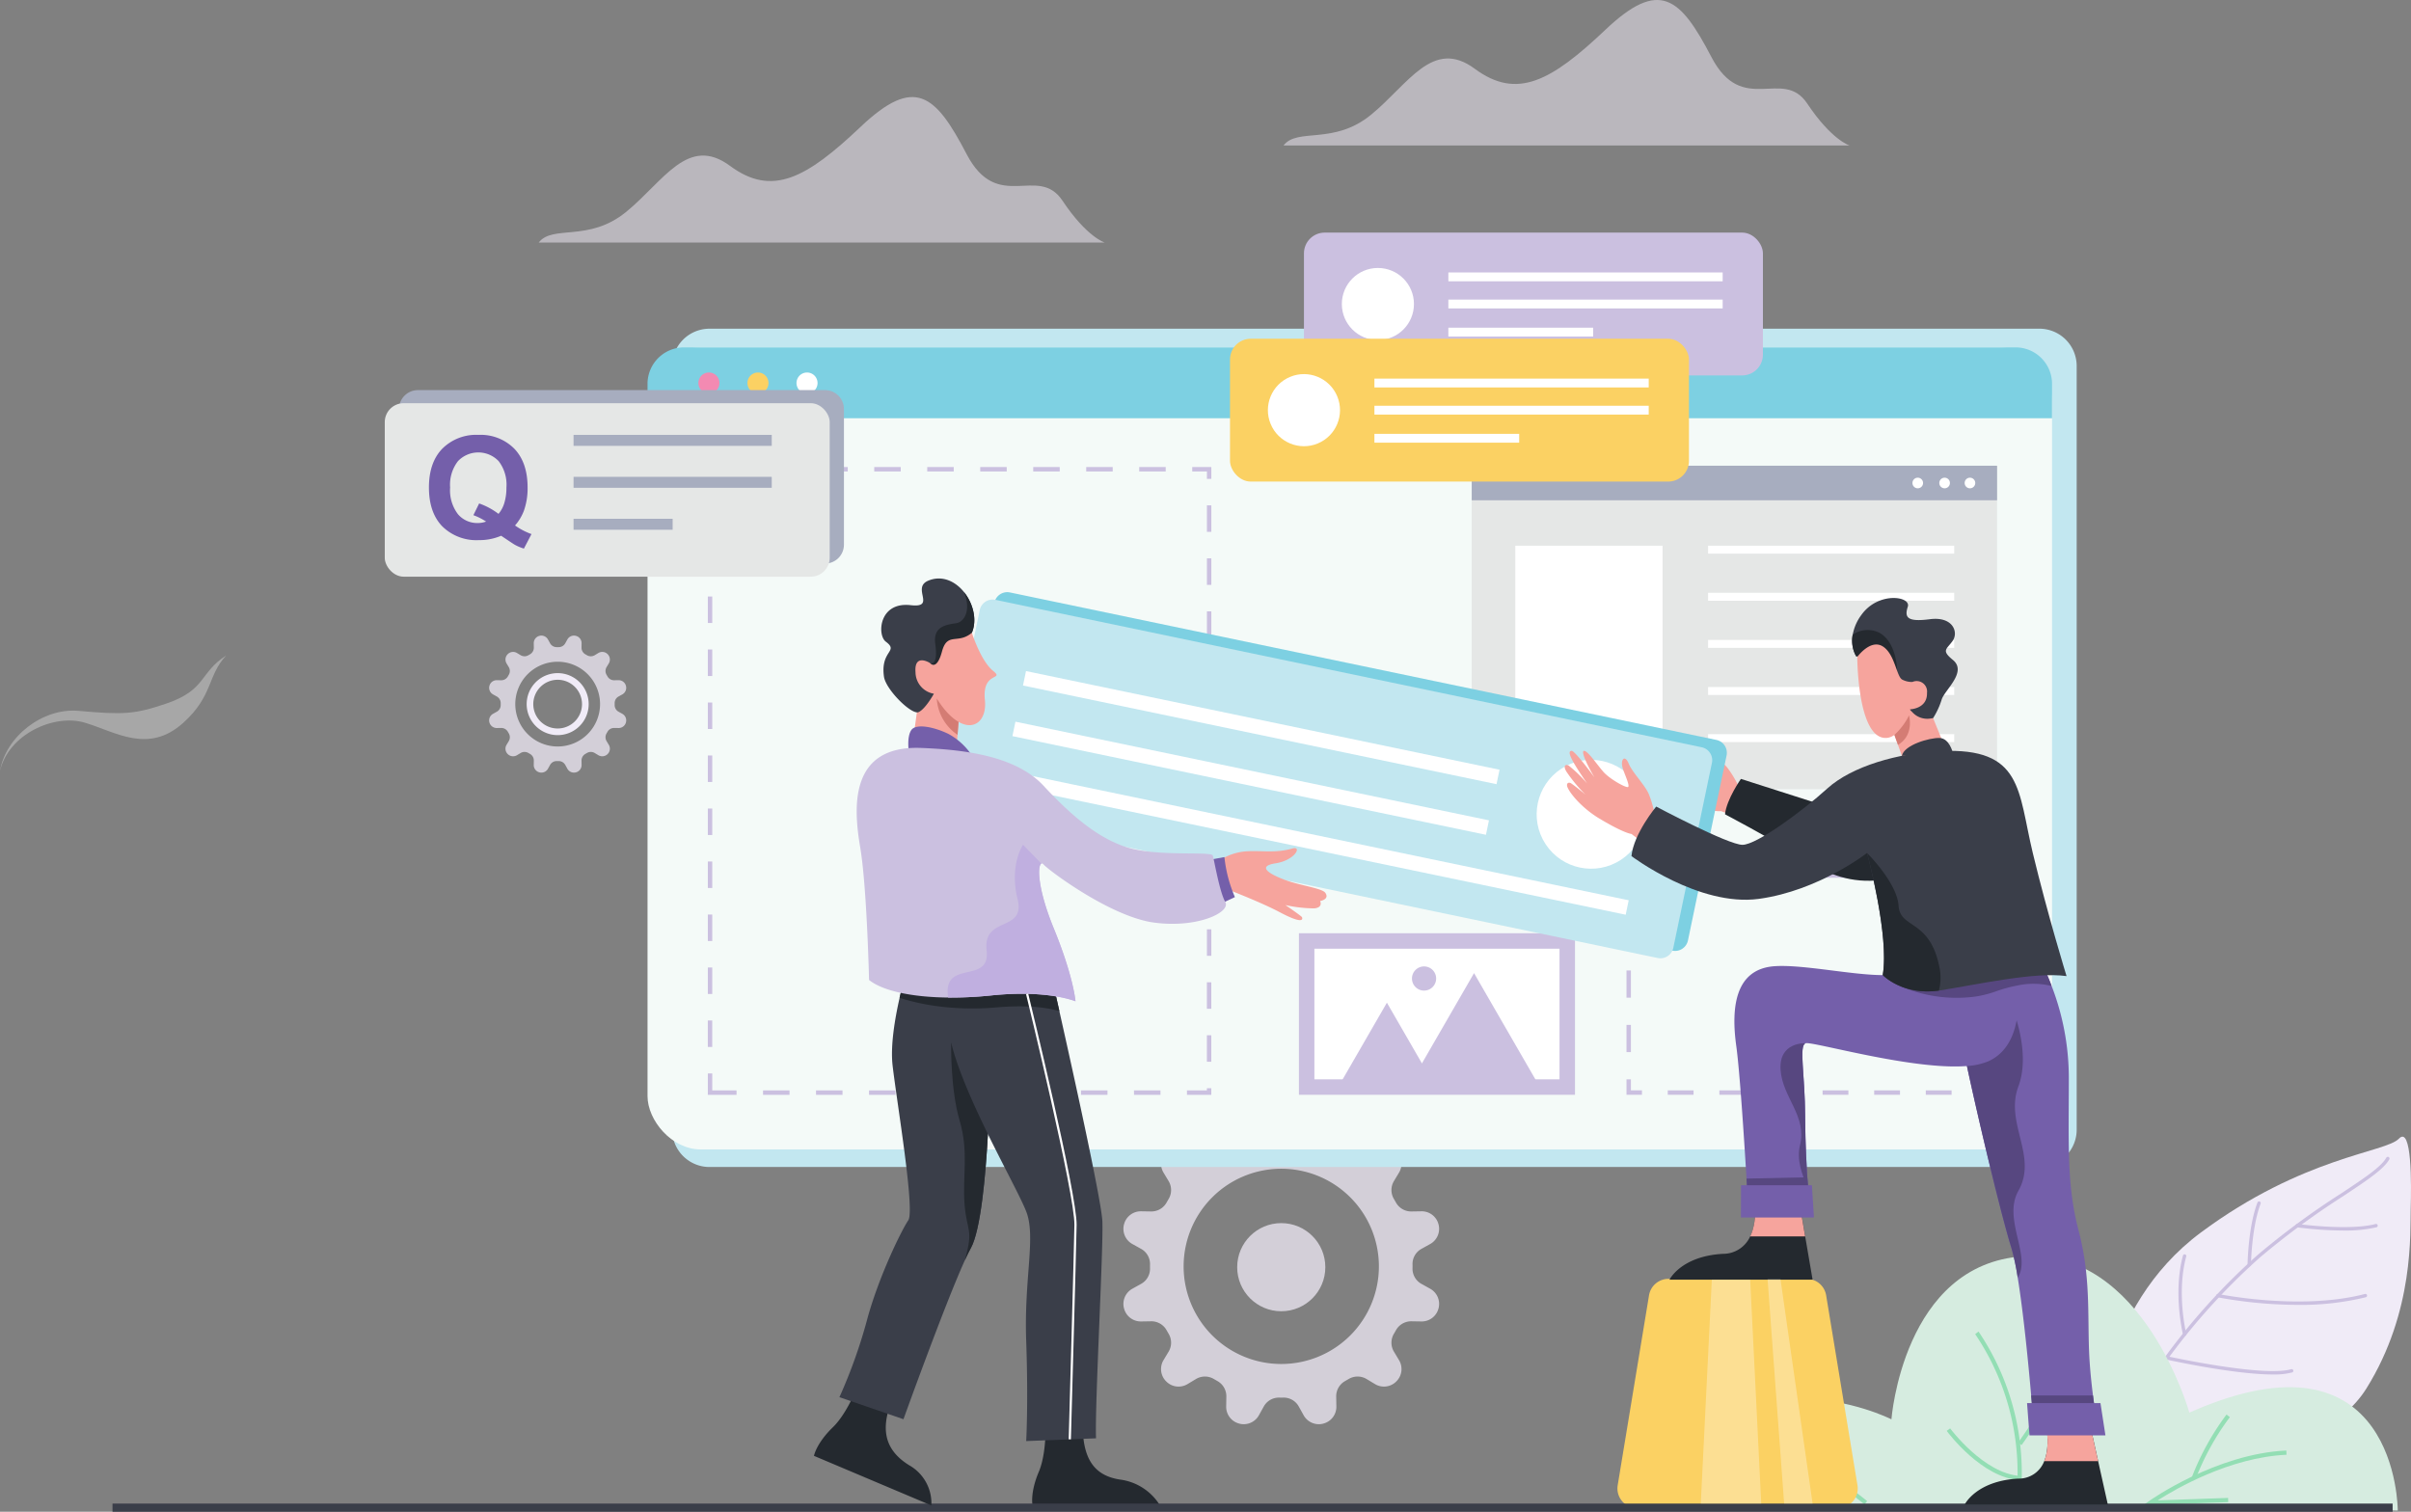 <svg xmlns="http://www.w3.org/2000/svg" width="484.892" height="304.077" viewBox="0 0 484.892 304.077">
  <rect x="0" y="0" width="484.892" height="304.077" fill="#808080" stroke="none"/>
  <g id="Group_936" data-name="Group 936" transform="translate(-2464.52 -803.142)">
    <g id="Group_148" data-name="Group 148" transform="translate(2464.52 803.142)">
      <g id="Group_113" data-name="Group 113" transform="translate(225.938 222.974)" opacity="0.74">
        <path id="Path_674" data-name="Path 674" d="M2797.77,1168.973c.007.016.01.036.017.053a3.483,3.483,0,0,0,3.42,2.579l2.026-.033a3.5,3.5,0,0,1,3.113,1.817c.127.223.255.445.383.664a3.508,3.508,0,0,1,.023,3.613l-1.037,1.725a3.486,3.486,0,0,0,.524,4.255l.043.043a3.484,3.484,0,0,0,4.254.523l1.725-1.037a3.51,3.51,0,0,1,3.613.023c.219.127.442.255.664.383a3.5,3.5,0,0,1,1.816,3.112l-.033,2.026a3.483,3.483,0,0,0,2.579,3.419c.017.007.036.01.053.016a3.489,3.489,0,0,0,3.947-1.676l.982-1.767a3.473,3.473,0,0,1,3.086-1.79c.144,0,.287.006.432.006s.288,0,.432-.006a3.475,3.475,0,0,1,3.087,1.79l.981,1.767a3.489,3.489,0,0,0,3.947,1.676c.017-.006.037-.01.053-.016a3.483,3.483,0,0,0,2.579-3.419l-.033-2.026a3.505,3.505,0,0,1,1.817-3.112c.222-.127.445-.255.664-.383a3.51,3.51,0,0,1,3.613-.023l1.725,1.037a3.484,3.484,0,0,0,4.254-.523l.042-.043a3.484,3.484,0,0,0,.524-4.255l-1.037-1.725a3.509,3.509,0,0,1,.023-3.613c.128-.219.255-.442.383-.664a3.5,3.5,0,0,1,3.113-1.817l2.025.033a3.484,3.484,0,0,0,3.42-2.579c.006-.017.01-.036.016-.053a3.49,3.49,0,0,0-1.676-3.947l-1.767-.982a3.473,3.473,0,0,1-1.79-3.086c0-.144.007-.288.007-.432s0-.288-.007-.432a3.474,3.474,0,0,1,1.79-3.086l1.767-.982a3.489,3.489,0,0,0,1.676-3.947c-.007-.016-.01-.036-.016-.052a3.484,3.484,0,0,0-3.42-2.579l-2.025.033a3.5,3.5,0,0,1-3.113-1.816c-.127-.222-.255-.445-.383-.665a3.509,3.509,0,0,1-.023-3.613l1.037-1.725a3.484,3.484,0,0,0-.524-4.254l-.042-.042a3.484,3.484,0,0,0-4.254-.524l-1.725,1.037a3.508,3.508,0,0,1-3.613-.023c-.219-.127-.442-.255-.664-.383a3.5,3.5,0,0,1-1.817-3.112l.033-2.026a3.483,3.483,0,0,0-2.579-3.419c-.016-.007-.036-.01-.053-.016a3.49,3.49,0,0,0-3.947,1.676l-.981,1.767a3.474,3.474,0,0,1-3.087,1.79c-.144,0-.288-.006-.432-.006s-.288,0-.432.006a3.471,3.471,0,0,1-3.086-1.79l-.982-1.767a3.49,3.49,0,0,0-3.947-1.676c-.016.007-.036.01-.053.016a3.483,3.483,0,0,0-2.579,3.419l.033,2.026a3.5,3.5,0,0,1-1.816,3.112c-.223.128-.445.255-.664.383a3.508,3.508,0,0,1-3.613.023l-1.725-1.037a3.483,3.483,0,0,0-4.254.524l-.043.042a3.486,3.486,0,0,0-.524,4.254l1.037,1.725a3.508,3.508,0,0,1-.023,3.613c-.128.22-.255.442-.383.665a3.5,3.5,0,0,1-3.113,1.816l-2.026-.033a3.484,3.484,0,0,0-3.42,2.579c-.006.016-.01.036-.017.052a3.49,3.49,0,0,0,1.676,3.947l1.767.982a3.474,3.474,0,0,1,1.791,3.086c0,.144-.007.288-.007.432s0,.288.007.432a3.473,3.473,0,0,1-1.791,3.086l-1.767.982A3.49,3.49,0,0,0,2797.77,1168.973Zm11.991-8.447a19.636,19.636,0,1,1,19.637,19.636A19.635,19.635,0,0,1,2809.761,1160.526Z" transform="translate(-2797.653 -1128.782)" fill="#f0ebf7"/>
        <circle id="Ellipse_18" data-name="Ellipse 18" cx="8.863" cy="8.863" r="8.863" transform="translate(22.881 23.044)" fill="#f0ebf7"/>
      </g>
      <g id="Group_117" data-name="Group 117" transform="translate(329.524 228.628)">
        <g id="Group_114" data-name="Group 114" transform="translate(92.284)">
          <path id="Path_675" data-name="Path 675" d="M3083.71,1197.378s.278-25.79,20.816-41.055,37.192-16.1,39.828-18.873,2.518,9.291,2.379,14.01.79,20.668-8.9,36.217-40.522,16.383-40.522,16.383Z" transform="translate(-3083.71 -1137.04)" fill="#f0ebf7"/>
          <path id="Path_676" data-name="Path 676" d="M3101.149,1186.347a.341.341,0,0,1-.284-.529,130.935,130.935,0,0,1,20.542-23.176,156.829,156.829,0,0,1,16.711-12.3c4.681-3.1,8.063-5.346,9.1-7.2a.341.341,0,0,1,.6.332c-1.114,2-4.554,4.276-9.316,7.431a156.27,156.27,0,0,0-16.64,12.25,130.23,130.23,0,0,0-20.42,23.038A.342.342,0,0,1,3101.149,1186.347Z" transform="translate(-3089.101 -1138.909)" fill="#cbc0e0"/>
          <path id="Path_677" data-name="Path 677" d="M3135.119,1185.442a89.688,89.688,0,0,1-16.2-1.521.341.341,0,0,1,.14-.668c.163.035,16.526,3.376,29.469,0a.341.341,0,1,1,.172.659A54.866,54.866,0,0,1,3135.119,1185.442Z" transform="translate(-3094.726 -1151.607)" fill="#cbc0e0"/>
          <path id="Path_678" data-name="Path 678" d="M3151.534,1164.005a76.538,76.538,0,0,1-9.3-.643.341.341,0,0,1,.094-.676c.1.014,10.328,1.4,15.688.008a.341.341,0,1,1,.172.659A27.908,27.908,0,0,1,3151.534,1164.005Z" transform="translate(-3102.069 -1145.124)" fill="#cbc0e0"/>
          <path id="Path_679" data-name="Path 679" d="M3125.229,1205.2c-7.7,0-20.791-2.87-21.455-3.016a.341.341,0,0,1,.147-.666c.194.042,19.446,4.265,25.011,2.62a.341.341,0,1,1,.193.654A14.6,14.6,0,0,1,3125.229,1205.2Z" transform="translate(-3089.952 -1157.365)" fill="#cbc0e0"/>
          <path id="Path_680" data-name="Path 680" d="M3108.78,1187.989a.34.34,0,0,1-.331-.258c-.02-.084-2.044-8.386,0-15.9a.341.341,0,0,1,.657.179c-2,7.34-.019,15.476,0,15.558a.341.341,0,0,1-.249.413A.349.349,0,0,1,3108.78,1187.989Z" transform="translate(-3091.222 -1147.929)" fill="#cbc0e0"/>
          <path id="Path_681" data-name="Path 681" d="M3128.176,1169.12h-.006a.341.341,0,0,1-.335-.347c.005-.313.145-7.725,2-12.515a.341.341,0,0,1,.635.246c-1.81,4.677-1.951,12.2-1.953,12.281A.341.341,0,0,1,3128.176,1169.12Z" transform="translate(-3097.622 -1143.03)" fill="#cbc0e0"/>
        </g>
        <g id="Group_116" data-name="Group 116" transform="translate(0 24.009)">
          <path id="Path_682" data-name="Path 682" d="M3101.641,1223.29s.064-38.339-41.917-19.689c0,0-9.225-33-33.4-31.444s-26.516,32.79-26.516,32.79-33.111-16.83-50.871,17.3Z" transform="translate(-2948.934 -1172.103)" fill="#d6ece0"/>
          <g id="Group_115" data-name="Group 115" transform="translate(18.142 15.194)">
            <path id="Path_683" data-name="Path 683" d="M3056.758,1229.426l-.842-.118a49.8,49.8,0,0,0-8.085-34.5l.676-.518A50.741,50.741,0,0,1,3056.758,1229.426Z" transform="translate(-2998.256 -1194.292)" fill="#93deb4"/>
            <path id="Path_684" data-name="Path 684" d="M3061.131,1217.215l-.687-.5c.1-.136,9.928-13.655,11.61-22.164l.835.165C3071.17,1203.409,3061.54,1216.655,3061.131,1217.215Z" transform="translate(-3002.233 -1194.373)" fill="#93deb4"/>
            <path id="Path_685" data-name="Path 685" d="M3054.135,1233.135c-7.624-.478-14.378-9.517-14.663-9.9l.686-.505c.066.091,6.8,9.1,14.03,9.557Z" transform="translate(-2995.621 -1203.257)" fill="#93deb4"/>
            <path id="Path_686" data-name="Path 686" d="M3097.244,1240.213l1.144-.82c.133-.1,13.4-9.5,27.6-10.159l.039.85c-11.459.534-22.326,6.88-25.909,9.177l14.155-.493.029.85Z" transform="translate(-3013.834 -1205.308)" fill="#93deb4"/>
            <path id="Path_687" data-name="Path 687" d="M3112.257,1231.569l-.8-.276a52.317,52.317,0,0,1,6.979-12.623l.674.52A51.383,51.383,0,0,0,3112.257,1231.569Z" transform="translate(-3018.314 -1201.978)" fill="#93deb4"/>
            <path id="Path_688" data-name="Path 688" d="M3005.2,1238.788c-.1-.087-10.426-8.755-21.943-12.8l.281-.8c11.669,4.093,22.107,12.861,22.21,12.949Z" transform="translate(-2977.898 -1204.033)" fill="#93deb4"/>
            <path id="Path_689" data-name="Path 689" d="M2975.819,1239.129l-.389-.757c.3-.155,7.536-3.778,20.87-1.923l-.118.843C2983.14,1235.477,2975.891,1239.092,2975.819,1239.129Z" transform="translate(-2975.43 -1207.417)" fill="#93deb4"/>
          </g>
        </g>
      </g>
      <path id="Path_690" data-name="Path 690" d="M2953.005,1178.814h27.824a3.953,3.953,0,0,1,3.9,3.309l6.3,38.2a3.953,3.953,0,0,1-3.9,4.6h-40.423a3.952,3.952,0,0,1-3.9-4.6l6.3-38.2A3.952,3.952,0,0,1,2953.005,1178.814Z" transform="translate(-2617.461 -921.582)" fill="#fbd163"/>
      <path id="Path_700" data-name="Path 700" d="M2958.041,1171.034h28.782l-1.492-8.713-1.488-8.713h-8.828s1,5.1-.741,8.713a5.96,5.96,0,0,1-5.441,3.509C2960.346,1166.282,2958.041,1171.034,2958.041,1171.034Z" transform="translate(-2622.281 -913.635)" fill="#24292f"/>
      <path id="Path_707" data-name="Path 707" d="M2773.487,1217.1s.521,7.168-1.3,11.47-1.26,6.777-1.26,6.777h25.633a11.1,11.1,0,0,0-8.072-5.211c-5.865-.913-7.83-5.085-7.439-13.036S2773.487,1217.1,2773.487,1217.1Z" transform="translate(-2563.262 -932.539)" fill="#24292f"/>
      <path id="Path_708" data-name="Path 708" d="M2665.115,907.367V1060.65a7.509,7.509,0,0,0,7.334,7.666h267.8a7.506,7.506,0,0,0,7.334-7.666V907.367a7.506,7.506,0,0,0-7.334-7.666h-267.8A7.509,7.509,0,0,0,2665.115,907.367Z" transform="translate(-2529.929 -833.585)" fill="#c2e7f0"/>
      <rect id="Rectangle_114" data-name="Rectangle 114" width="282.472" height="161.323" rx="10.711" transform="translate(130.229 69.873)" fill="#f4faf8"/>
      <g id="Group_122" data-name="Group 122" transform="translate(327.115 175.665)">
        <path id="Path_709" data-name="Path 709" d="M3050.707,1062.8h.888v-3.109h-3.109v.888h2.22Z" transform="translate(-2977.912 -1059.691)" fill="#cbc0e0"/>
        <path id="Path_710" data-name="Path 710" d="M2957.536,1059.691h5.19v.888h-5.19Zm10.379,0h5.19v.888h-5.19Zm10.38,0h5.189v.888h-5.189Zm10.379,0h5.19v.888h-5.19Zm10.38,0h5.19v.888h-5.19Zm10.379,0h5.19v.888h-5.19Z" transform="translate(-2949.238 -1059.691)" fill="#cbc0e0"/>
        <path id="Path_711" data-name="Path 711" d="M2945.417,1062.8h.888v-2.22h2.22v-.888h-3.109Z" transform="translate(-2945.417 -1059.691)" fill="#cbc0e0"/>
        <path id="Path_712" data-name="Path 712" d="M2945.417,1094.126h.888v5.475h-.888Zm0-10.949h.888v5.474h-.888Zm0-10.95h.888v5.475h-.888Z" transform="translate(-2945.417 -1063.643)" fill="#cbc0e0"/>
        <path id="Path_713" data-name="Path 713" d="M2945.417,1123.309h3.109v-.888h-2.22v-2.22h-.888Z" transform="translate(-2945.417 -1078.768)" fill="#cbc0e0"/>
        <path id="Path_714" data-name="Path 714" d="M2957.536,1123.443h5.19v.889h-5.19Zm10.379,0h5.189v.889h-5.189Zm10.38,0h5.189v.889h-5.189Zm10.379,0h5.19v.889h-5.19Zm10.379,0h5.19v.889h-5.19Zm10.379,0h5.19v.889h-5.19Z" transform="translate(-2949.238 -1079.79)" fill="#cbc0e0"/>
        <path id="Path_715" data-name="Path 715" d="M3048.486,1123.309h3.109V1120.2h-.888v2.22h-2.22Z" transform="translate(-2977.912 -1078.768)" fill="#cbc0e0"/>
        <path id="Path_716" data-name="Path 716" d="M3051.729,1094.126h.888v5.475h-.888Zm0-10.949h.888v5.474h-.888Zm0-10.95h.888v5.475h-.888Z" transform="translate(-2978.934 -1063.643)" fill="#cbc0e0"/>
      </g>
      <g id="Group_129" data-name="Group 129" transform="translate(295.988 93.677)">
        <rect id="Rectangle_115" data-name="Rectangle 115" width="105.656" height="65.065" transform="translate(105.656 65.065) rotate(180)" fill="#e5e7e6"/>
        <rect id="Rectangle_116" data-name="Rectangle 116" width="105.656" height="6.949" transform="translate(105.656 6.949) rotate(180)" fill="#a7adbf"/>
        <path id="Path_717" data-name="Path 717" d="M3044.741,944.535a1.066,1.066,0,1,0,1.066-1.066A1.066,1.066,0,0,0,3044.741,944.535Z" transform="translate(-2945.604 -941.061)" fill="#fff"/>
        <path id="Path_718" data-name="Path 718" d="M3037.3,944.535a1.066,1.066,0,1,0,1.065-1.066A1.066,1.066,0,0,0,3037.3,944.535Z" transform="translate(-2943.259 -941.061)" fill="#fff"/>
        <path id="Path_719" data-name="Path 719" d="M3029.409,944.535a1.066,1.066,0,1,0,1.065-1.066A1.066,1.066,0,0,0,3029.409,944.535Z" transform="translate(-2940.77 -941.061)" fill="#fff"/>
        <g id="Group_128" data-name="Group 128" transform="translate(47.532 16.087)">
          <g id="Group_123" data-name="Group 123" transform="translate(0 37.902)">
            <rect id="Rectangle_117" data-name="Rectangle 117" width="49.506" height="1.595" fill="#fff"/>
          </g>
          <g id="Group_124" data-name="Group 124" transform="translate(0 28.426)">
            <rect id="Rectangle_118" data-name="Rectangle 118" width="49.506" height="1.595" fill="#fff"/>
          </g>
          <g id="Group_125" data-name="Group 125" transform="translate(0 18.951)">
            <rect id="Rectangle_119" data-name="Rectangle 119" width="49.506" height="1.595" fill="#fff"/>
          </g>
          <g id="Group_126" data-name="Group 126" transform="translate(0 9.475)">
            <rect id="Rectangle_120" data-name="Rectangle 120" width="49.506" height="1.595" fill="#fff"/>
          </g>
          <g id="Group_127" data-name="Group 127">
            <rect id="Rectangle_121" data-name="Rectangle 121" width="49.506" height="1.595" fill="#fff"/>
          </g>
        </g>
        <rect id="Rectangle_122" data-name="Rectangle 122" width="29.611" height="39.496" transform="translate(38.375 55.584) rotate(180)" fill="#fff"/>
      </g>
      <rect id="Rectangle_123" data-name="Rectangle 123" width="55.519" height="32.493" transform="translate(316.756 220.207) rotate(180)" fill="#cbc0e0"/>
      <rect id="Rectangle_124" data-name="Rectangle 124" width="26.276" height="49.302" transform="translate(264.346 217.098) rotate(-90)" fill="#fff"/>
      <path id="Path_720" data-name="Path 720" d="M2907.43,1110.808,2894.839,1089l-12.592,21.809Z" transform="translate(-2598.385 -893.266)" fill="#cbc0e0"/>
      <path id="Path_721" data-name="Path 721" d="M2880,1113.607l-9.191-15.92-9.191,15.92Z" transform="translate(-2591.88 -896.005)" fill="#cbc0e0"/>
      <path id="Path_722" data-name="Path 722" d="M2882.407,1089.464a2.431,2.431,0,1,0,2.431-2.431A2.432,2.432,0,0,0,2882.407,1089.464Z" transform="translate(-2598.436 -892.646)" fill="#cbc0e0"/>
      <path id="Path_723" data-name="Path 723" d="M2675.59,1062.312h.888v3.416h4.885v.888h-5.773Zm11.1,3.416h5.329v.888h-5.329Zm10.658,0h5.329v.888h-5.329Zm10.658,0h5.328v.888h-5.328Zm10.658,0H2724v.888h-5.328Zm10.658,0h5.329v.888h-5.329Zm10.658,0h5.329v.888h-5.329Zm10.658,0h5.329v.888h-5.329Zm10.658,0h5.329v.888H2761.3Zm10.658,0h4.005v-.436h.889v1.324h-4.894Zm4.005-11.094h.889v5.329h-.889Zm-100.373-2.979h.888v5.328h-.888Zm100.373-7.679h.889v5.329h-.889ZM2675.59,1041h.888v5.329h-.888Zm100.373-7.678h.889v5.329h-.889Zm-100.373-2.98h.888v5.329h-.888Zm100.373-7.679h.889v5.329h-.889Zm-100.373-2.98h.888v5.329h-.888ZM2775.963,1012h.889v5.328h-.889Zm-100.373-2.98h.888v5.329h-.888Zm100.373-7.679h.889v5.329h-.889Zm-100.373-2.98h.888v5.329h-.888Zm100.373-7.678h.889v5.329h-.889ZM2675.59,987.7h.888v5.329h-.888Zm100.373-7.678h.889v5.329h-.889Zm-100.373-2.98h.888v5.329h-.888Zm100.373-7.678h.889V974.7h-.889Zm-100.373-2.98h.888v5.329h-.888Zm100.373-7.678h.889v5.329h-.889Zm-100.373-2.98h.888v5.329h-.888Zm100.373-7.679h.889v5.329h-.889Zm-100.373-2.98h.888V950.4h-.888Zm100.373-3.835h-2.955v-.888h3.844v2.374h-.889Zm-98.879-.888h5.329v.888h-5.329Zm10.658,0h5.329v.888h-5.329Zm10.658,0h5.329v.888H2698.4Zm10.658,0h5.329v.888h-5.329Zm10.658,0h5.329v.888h-5.329Zm10.658,0h5.329v.888h-5.329Zm10.658,0h5.329v.888h-5.329Zm10.658,0h5.329v.888h-5.329Zm10.658,0h5.329v.888h-5.329Z" transform="translate(-2533.232 -846.4)" fill="#cbc0e0"/>
      <path id="Path_724" data-name="Path 724" d="M2969.285,1030.149a21.2,21.2,0,0,0-2.349-4c-1.313-1.641-4.321-3.341-5.5-4.9s-1.863-.4-.939,1.166c.635,1.079,2.568,3.28,1.976,3.476s-3.953-.668-5.519-1.716-4.122-3.293-4.826-3.079,1.5,2.79,3.393,4.63c0,0-5.143-4.166-5.8-3.991-1.148.3.9,2.279,4.694,5.559a26.175,26.175,0,0,0-4.54-2.548c-.317-.1-1.317.037-.162,1.252a30.64,30.64,0,0,0,4.943,3.528s-2.058-.961-3.3-1.421c-.649-.24-1.135.233-.518.99,1.028,1.263,4.168,3.339,7.734,4.369,5.705,1.647,7.051,1.349,7.051,1.349l2.6,1.065Z" transform="translate(-2619.486 -871.671)" fill="#f6a49d"/>
      <path id="Path_725" data-name="Path 725" d="M2999.291,1038.905l-21.737-6.955s-2.878,4.086-3.2,7.114c0,0,8.634,4.565,13.927,7.793s14.368,10.761,30.925,0S2999.291,1038.905,2999.291,1038.905Z" transform="translate(-2627.425 -875.28)" fill="#24292f"/>
      <g id="Group_130" data-name="Group 130" transform="translate(192.168 119.114)">
        <path id="Path_726" data-name="Path 726" d="M2750.442,1019.542l142.064,29.662a2.65,2.65,0,0,0,3.135-2.053l7.767-37.2a2.65,2.65,0,0,0-2.053-3.136l-142.065-29.662a2.65,2.65,0,0,0-3.135,2.052l-7.766,37.2A2.65,2.65,0,0,0,2750.442,1019.542Z" transform="translate(-2748.333 -977.102)" fill="#7dd0e2"/>
        <circle id="Ellipse_19" data-name="Ellipse 19" cx="10.95" cy="10.95" r="10.95" transform="translate(119.098 33.022) rotate(-3.94)" fill="#7dd0e2"/>
        <rect id="Rectangle_125" data-name="Rectangle 125" width="128.074" height="2.967" transform="translate(137.731 63.397) rotate(-168.206)" fill="#7dd0e2"/>
        <rect id="Rectangle_126" data-name="Rectangle 126" width="97.278" height="2.967" transform="matrix(-0.979, -0.204, 0.204, -0.979, 109.628, 47.32)" fill="#7dd0e2"/>
        <rect id="Rectangle_127" data-name="Rectangle 127" width="97.278" height="2.967" transform="matrix(-0.979, -0.204, 0.204, -0.979, 111.754, 37.138)" fill="#7dd0e2"/>
      </g>
      <g id="Group_131" data-name="Group 131" transform="translate(189.222 120.591)">
        <path id="Path_727" data-name="Path 727" d="M2746.14,1021.7l142.064,29.662a2.65,2.65,0,0,0,3.136-2.052l7.766-37.2a2.65,2.65,0,0,0-2.052-3.136L2754.99,979.315a2.65,2.65,0,0,0-3.136,2.052l-7.766,37.2A2.649,2.649,0,0,0,2746.14,1021.7Z" transform="translate(-2744.031 -979.258)" fill="#c2e7f0"/>
        <circle id="Ellipse_20" data-name="Ellipse 20" cx="10.95" cy="10.95" r="10.95" transform="translate(115.616 40.028) rotate(-33.206)" fill="#fff"/>
        <rect id="Rectangle_128" data-name="Rectangle 128" width="128.074" height="2.967" transform="matrix(-0.979, -0.204, 0.204, -0.979, 137.731, 63.397)" fill="#fff"/>
        <rect id="Rectangle_129" data-name="Rectangle 129" width="97.278" height="2.967" transform="matrix(-0.979, -0.204, 0.204, -0.979, 109.628, 47.319)" fill="#fff"/>
        <rect id="Rectangle_130" data-name="Rectangle 130" width="97.278" height="2.967" transform="matrix(-0.979, -0.204, 0.204, -0.979, 111.754, 37.138)" fill="#fff"/>
      </g>
      <path id="Path_728" data-name="Path 728" d="M2958.509,832.4s-3.591-1.074-8.5-8.432-13.012,2.651-19.284-9.378-10.443-15.756-21.31-5.456-17.771,14.131-26.248,7.853-13.345,3.077-20.892,9.245-14.8,2.525-17.587,6.168Z" transform="translate(-2586.545 -803.142)" fill="#f0ebf7" opacity="0.52"/>
      <rect id="Rectangle_131" data-name="Rectangle 131" width="458.569" height="1.646" transform="translate(481.196 304.077) rotate(180)" fill="#3a3e49"/>
      <path id="Path_729" data-name="Path 729" d="M2739.746,860.914s-3.592-1.074-8.5-8.432-13.012,2.651-19.284-9.379-10.443-15.756-21.31-5.456-17.771,14.132-26.248,7.854-13.345,3.076-20.892,9.245-14.8,2.525-17.588,6.168Z" transform="translate(-2517.574 -812.131)" fill="#f0ebf7" opacity="0.52"/>
      <path id="Path_730" data-name="Path 730" d="M2716.23,1207.145s-2.311,6.806-5.666,10.057-3.8,5.752-3.8,5.752l23.611,9.979a8.778,8.778,0,0,0-4.451-8.08c-5.047-3.124-6.187-7.594-2.731-14.765S2716.23,1207.145,2716.23,1207.145Z" transform="translate(-2543.06 -930.124)" fill="#24292f"/>
      <path id="Path_731" data-name="Path 731" d="M2714.236,1172.647l12.883,4.432s8.247-22.937,12.333-31.939v0c.462-1.013.87-1.847,1.208-2.456,2.012-3.624,2.989-14.731,3.442-22.955.106-1.971.186-3.775.248-5.272.1-2.593.129-4.258.129-4.258l-1.457-15.774-.9-9.748-.084-.9-2.864.408-2.736.4-8.349,1.194s-.9,2.807-1.75,6.564c-.959,4.223-1.87,9.646-1.4,13.643.888,7.55,4.517,29.088,3.149,31.087s-5.973,11.39-8.3,20.05A104.04,104.04,0,0,1,2714.236,1172.647Z" transform="translate(-2545.416 -891.617)" fill="#3a3e49"/>
      <path id="Path_732" data-name="Path 732" d="M2748.748,1125.052c1.887,6.368.555,11.253,1,16.875s1.874,4.818.049,11.285c.462-1.013.87-1.847,1.208-2.456,2.012-3.624,2.989-14.73,3.442-22.955.106-1.971.187-3.775.249-5.272-3.5-6.137-7.643-13.141-7.643-13.141S2746.861,1118.687,2748.748,1125.052Z" transform="translate(-2555.76 -899.694)" fill="#24292f"/>
      <path id="Path_733" data-name="Path 733" d="M2745.409,1094.2a41.845,41.845,0,0,0,1.1,7.114c1.274,5.316,4.339,12.164,7.394,18.412,3.331,6.8,6.666,12.9,7.7,15.561,2,5.107-.443,13.323,0,25.98s0,20.206,0,20.206l14.047-.555c-.271-6.5,1.5-38.081,1.274-43.632-.165-4.073-5.707-29.2-8.647-42.282-1.065-4.743-1.789-7.9-1.789-7.9l-14.571-2.429-2.948-.493-2.465-.408s-.111.271-.271.8A28.087,28.087,0,0,0,2745.409,1094.2Z" transform="translate(-2555.218 -891.617)" fill="#3a3e49"/>
      <path id="Path_734" data-name="Path 734" d="M2731.91,1092.332a46.124,46.124,0,0,0,9.268,1.865,53.482,53.482,0,0,0,7.417.223c.915-.031,1.851-.089,2.815-.173,6-.52,10.005-.018,12.643.755-1.065-4.743-1.789-7.9-1.789-7.9l-14.571-2.429-.084-.9-2.864.408-2.465-.408s-.111.271-.271.8l-8.349,1.194S2732.763,1088.575,2731.91,1092.332Z" transform="translate(-2550.988 -891.617)" fill="#24292f"/>
      <path id="Path_735" data-name="Path 735" d="M2737.176,1003.579l-1.388,10.177,8.677,2.637.96-12.275-2.082-4.857-7.556-1.619Z" transform="translate(-2552.211 -864.463)" fill="#f6a49d"/>
      <path id="Path_736" data-name="Path 736" d="M2742.826,1008.324a9.523,9.523,0,0,0,4.182,7.309l.411-5.247Z" transform="translate(-2554.429 -867.831)" fill="#d47c74"/>
      <path id="Path_737" data-name="Path 737" d="M2747.452,1022.681a13.238,13.238,0,0,0-4.885-4.626c-3.035-1.48-6.55-2.109-7.475-.814s-.555,4.071-.555,4.071Z" transform="translate(-2551.793 -870.421)" fill="#745faa"/>
      <path id="Path_738" data-name="Path 738" d="M2826.667,1055.305v-.888a11.228,11.228,0,0,1,5.052-1.5c3-.166,5.606.425,9.049-.555,2.046-.583.573,2.368-3.368,2.979s-1.073,2.265,2.073,3.4c3.005,1.089,7.29,1.628,7.92,2.516.954,1.347-1.036,1.666-1.036,1.666s.685,1.313-1.2,1.48a27.881,27.881,0,0,1-5.773-.666s3.241,2.21,3.331,2.443c.24.629-.2,1.258-4.46-1-3.808-2.021-10.029-4.386-10.362-4.552S2826.667,1055.305,2826.667,1055.305Z" transform="translate(-2580.863 -881.691)" fill="#f6a49d"/>
      <path id="Path_739" data-name="Path 739" d="M2822.938,1055.466l3-.555a27.34,27.34,0,0,0,2.11,8.05l-3.442,1.61Z" transform="translate(-2579.687 -882.519)" fill="#745faa"/>
      <path id="Path_740" data-name="Path 740" d="M2720.024,1042.871c1.333,7.847,1.777,26.645,1.777,26.645,2.713,2.172,8.517,3.464,15.906,3.535a77.262,77.262,0,0,0,8.669-.427c11.4-1.185,16.942,1.186,16.942,1.186s-.365-4.885-4.361-14.655c-3.4-8.309-3.264-12.661-2.51-13.043.129-.067.28-.014.436.164,1.039,1.182,13.473,10.508,22.2,11.693s15.544-2.073,14.362-4.143-2.221-8.438-2.518-9.326-9.624.146-15.988-1.332-12.288-6.515-18.061-12.732-16.7-7.27-24.572-7.589C2717.657,1022.256,2718.693,1035.024,2720.024,1042.871Z" transform="translate(-2547.017 -872.403)" fill="#cbc0e0"/>
      <path id="Path_741" data-name="Path 741" d="M2727.069,992.814c.373,2.638,5.578,7.759,6.963,7.141s3.083-3.7,3.083-3.7l1.545-1.154s1.4-2.149,2.988-4.961a63.11,63.11,0,0,0,3.1-6.142c1.1-2.6.261-5.893-1.572-8.18-1.763-2.2-4.45-3.469-7.226-2.288-3.4,1.448,1.736,5.516-3.5,4.916-6.4-.737-6.786,6-5.01,7.336C2730.151,987.818,2726.323,987.5,2727.069,992.814Z" transform="translate(-2549.291 -856.72)" fill="#3a3e49"/>
      <path id="Path_742" data-name="Path 742" d="M2740.186,993.742s3.18-1.27,5.764-2.341a63.1,63.1,0,0,0,3.1-6.142c1.1-2.6.262-5.893-1.572-8.18,1.469,3.615.084,6.021-1.625,6.266-2.083.293-4.663.688-4.157,4.219s-.448,4.09-1.047,3.784S2740.186,993.742,2740.186,993.742Z" transform="translate(-2553.593 -857.98)" fill="#24292f"/>
      <path id="Path_758" data-name="Path 758" d="M3044.762,1237.065h28.777l-1.945-8.713-1.941-8.713h-8.824s1.39,5.1-.08,8.713a5.449,5.449,0,0,1-5.2,3.509C3047.062,1232.313,3044.762,1237.065,3044.762,1237.065Z" transform="translate(-2649.622 -934.453)" fill="#24292f"/>
      <path id="Path_759" data-name="Path 759" d="M3068.11,1228.352h10.845l-1.941-8.713h-8.824S3069.58,1224.738,3068.11,1228.352Z" transform="translate(-2656.983 -934.453)" fill="#f6a49d"/>
      <path id="Path_760" data-name="Path 760" d="M2981.747,1162.321H2992.8l-1.488-8.713h-8.828S2983.488,1158.706,2981.747,1162.321Z" transform="translate(-2629.755 -913.635)" fill="#f6a49d"/>
      <path id="Path_761" data-name="Path 761" d="M3043.418,1098.808a6.85,6.85,0,0,0,.125,1.487c.306,1.6.728,3.66,1.234,6.009,2.487,11.568,6.946,30.216,8.953,36.616a47.1,47.1,0,0,1,1.261,5.941c1.159,7.1,2.172,17.524,2.767,24.381.364,4.166.572,7.016.572,7.016h12.977s-.715-3.823-1.292-8.624c-.3-2.523-.568-5.32-.67-7.972-.3-7.7.3-15.086-2.114-24.292s-1.959-17.2-1.959-30.926a51.438,51.438,0,0,0-3.454-18.23,38.669,38.669,0,0,0-2.581-5.583,44.617,44.617,0,0,0-5.915,2.7,28.291,28.291,0,0,0-6.825,5A9.744,9.744,0,0,0,3043.418,1098.808Z" transform="translate(-2649.198 -891.889)" fill="#745faa"/>
      <path id="Path_762" data-name="Path 762" d="M3043.418,1102.8a6.85,6.85,0,0,0,.125,1.487c1.812,9.5,7.771,34.928,10.187,42.625a47.1,47.1,0,0,1,1.261,5.941c2.824-4.294-3.069-11.777.134-17.443,3.956-7-2.771-13.577,0-21s-1.732-17.12-1.732-17.12Z" transform="translate(-2649.198 -895.878)" fill="#574780"/>
      <path id="Path_763" data-name="Path 763" d="M2977.487,1102.295c.68,4.885,1.55,18.239,2.061,26.659.258,4.254.422,7.243.422,7.243h12.421s-.226-2.1-.47-5.4q-.027-.38-.053-.786c-.253-3.588-.5-8.376-.524-13.349-.031-8.784-1.292-14.362.066-14.926,1.173-.494,21.512,5.462,32.464,4.574a13.3,13.3,0,0,0,4.312-.955c6.271-2.842,6.3-11.115,5.889-15.245-.147-1.466-.346-2.407-.346-2.407s-.484-.142-1.311-.36c-1.838-.5-5.364-1.394-8.957-2.016-5.1-.884-10.334-1.222-11.116.906-1.585,4.3-19.012-.569-27.161,0S2976.47,1094.941,2977.487,1102.295Z" transform="translate(-2628.293 -891.89)" fill="#745faa"/>
      <path id="Path_764" data-name="Path 764" d="M3076.706,1213.051l-12.432.013c.364,4.166.633,7.682.633,7.682h12.977S3077.283,1217.852,3076.706,1213.051Z" transform="translate(-2655.774 -932.376)" fill="#574780"/>
      <path id="Path_765" data-name="Path 765" d="M2980.67,1149.237c.257,4.254.422,7.243.422,7.243h12.421s-.226-2.1-.47-5.4c-.018-.253-.126-1.834-.144-2.106Z" transform="translate(-2629.416 -912.173)" fill="#574780"/>
      <path id="Path_766" data-name="Path 766" d="M3026.1,1090.321a28.524,28.524,0,0,0,14.935,2.016,22.185,22.185,0,0,0,4.081-1.031,28.068,28.068,0,0,1,4.4-1.2,15.148,15.148,0,0,1,6.839.111,38.687,38.687,0,0,0-2.581-5.583,44.611,44.611,0,0,0-5.916,2.7c-1.838-.5-5.364-1.394-8.957-2.016Z" transform="translate(-2643.74 -891.889)" fill="#574780"/>
      <path id="Path_767" data-name="Path 767" d="M2945.424,1036.861a21.169,21.169,0,0,0-1.245-4.47c-.849-1.923-3.319-4.338-4.054-6.148s-1.7-.868-1.207.887c.337,1.206,1.64,3.828,1.018,3.866s-3.649-1.66-4.894-3.074-3.14-4.24-3.877-4.213.737,3.082,2.094,5.345c0,0-3.9-5.345-4.583-5.345-1.188,0,.283,2.433,3.111,6.577a26.137,26.137,0,0,0-3.733-3.627c-.282-.174-1.283-.3-.479,1.169a30.674,30.674,0,0,0,3.873,4.677s-1.744-1.457-2.829-2.22c-.565-.4-1.156-.066-.755.824.67,1.484,3.173,4.3,6.356,6.2,5.092,3.055,6.469,3.112,6.469,3.112l2.244,1.7Z" transform="translate(-2612.58 -872.681)" fill="#f6a49d"/>
      <path id="Path_768" data-name="Path 768" d="M3021.394,1009.965l3.983,11.1,8.659-1.922-3.772-9.279-6.639-3.168Z" transform="translate(-2642.255 -867.318)" fill="#f6a49d"/>
      <path id="Path_769" data-name="Path 769" d="M2940.346,912.522v6.915H2657.875v-6.915a7.334,7.334,0,0,1,7.334-7.334h267.8A7.337,7.337,0,0,1,2940.346,912.522Z" transform="translate(-2527.647 -835.315)" fill="#7dd0e2"/>
      <g id="Group_137" data-name="Group 137" transform="translate(247.374 46.784)">
        <g id="Group_135" data-name="Group 135" transform="translate(14.872)">
          <rect id="Rectangle_133" data-name="Rectangle 133" width="92.304" height="28.73" rx="4.173" fill="#cbc0e0"/>
          <circle id="Ellipse_21" data-name="Ellipse 21" cx="7.252" cy="7.252" r="7.252" transform="translate(7.62 7.113)" fill="#fff"/>
          <rect id="Rectangle_134" data-name="Rectangle 134" width="55.166" height="1.777" transform="translate(29.044 13.477)" fill="#fff"/>
          <rect id="Rectangle_135" data-name="Rectangle 135" width="29.116" height="1.777" transform="translate(29.044 19.127)" fill="#fff"/>
          <rect id="Rectangle_136" data-name="Rectangle 136" width="55.166" height="1.777" transform="translate(29.044 8.018)" fill="#fff"/>
        </g>
        <g id="Group_136" data-name="Group 136" transform="translate(0 21.352)">
          <rect id="Rectangle_137" data-name="Rectangle 137" width="92.304" height="28.73" rx="4.173" fill="#fbd163"/>
          <circle id="Ellipse_22" data-name="Ellipse 22" cx="7.252" cy="7.252" r="7.252" transform="translate(5.397 10.44) rotate(-22.5)" fill="#fff"/>
          <rect id="Rectangle_138" data-name="Rectangle 138" width="55.166" height="1.777" transform="translate(29.044 13.477)" fill="#fff"/>
          <rect id="Rectangle_139" data-name="Rectangle 139" width="29.116" height="1.777" transform="translate(29.044 19.127)" fill="#fff"/>
          <rect id="Rectangle_140" data-name="Rectangle 140" width="55.166" height="1.777" transform="translate(29.044 8.018)" fill="#fff"/>
        </g>
      </g>
      <g id="Group_138" data-name="Group 138" transform="translate(160.19 74.926)">
        <path id="Path_770" data-name="Path 770" d="M2705.864,914.683a2.116,2.116,0,1,1-2.116-2.116A2.116,2.116,0,0,1,2705.864,914.683Z" transform="translate(-2701.632 -912.567)" fill="#fff"/>
      </g>
      <g id="Group_139" data-name="Group 139" transform="translate(150.325 74.926)">
        <path id="Path_771" data-name="Path 771" d="M2691.456,914.683a2.116,2.116,0,1,1-2.116-2.116A2.116,2.116,0,0,1,2691.456,914.683Z" transform="translate(-2687.224 -912.567)" fill="#fbd163"/>
      </g>
      <g id="Group_140" data-name="Group 140" transform="translate(140.459 74.926)">
        <path id="Path_772" data-name="Path 772" d="M2677.048,914.683a2.116,2.116,0,1,1-2.116-2.116A2.116,2.116,0,0,1,2677.048,914.683Z" transform="translate(-2672.816 -912.567)" fill="#f38ab2"/>
      </g>
      <path id="Rectangle_141" data-name="Rectangle 141" d="M3.8,0H85.68a3.8,3.8,0,0,1,3.8,3.8V31.088a3.8,3.8,0,0,1-3.8,3.8H3.8a3.8,3.8,0,0,1-3.8-3.8V3.8A3.8,3.8,0,0,1,3.8,0Z" transform="translate(169.731 113.356) rotate(180)" fill="#a7adbf"/>
      <rect id="Rectangle_142" data-name="Rectangle 142" width="89.485" height="34.893" rx="3.804" transform="translate(77.382 81.1)" fill="#e5e7e6"/>
      <g id="Group_141" data-name="Group 141" transform="translate(86.267 87.471)">
        <path id="Path_773" data-name="Path 773" d="M2610.986,949.111a13.535,13.535,0,0,0,3.309,1.732l-1.522,2.918a9.383,9.383,0,0,1-1.829-.768q-.2-.1-2.75-1.815a11,11,0,0,1-4.454.88,9.779,9.779,0,0,1-7.394-2.779q-2.673-2.779-2.674-7.805t2.68-7.8a9.623,9.623,0,0,1,7.275-2.786,9.521,9.521,0,0,1,7.219,2.786q2.667,2.785,2.667,7.8a13.464,13.464,0,0,1-.74,4.663A9.7,9.7,0,0,1,2610.986,949.111Zm-3.323-2.332a6.168,6.168,0,0,0,1.193-2.262,10.578,10.578,0,0,0,.4-3.044,7.759,7.759,0,0,0-1.563-5.3,5.651,5.651,0,0,0-8.189.007,7.735,7.735,0,0,0-1.572,5.292,7.914,7.914,0,0,0,1.572,5.368,5.066,5.066,0,0,0,3.972,1.78,4.843,4.843,0,0,0,1.69-.293,11.983,11.983,0,0,0-2.556-1.285l1.159-2.36A14.038,14.038,0,0,1,2607.663,946.779Z" transform="translate(-2593.672 -930.889)" fill="#745faa"/>
      </g>
      <g id="Group_145" data-name="Group 145" transform="translate(115.352 87.472)">
        <g id="Group_142" data-name="Group 142" transform="translate(0 16.876)">
          <rect id="Rectangle_143" data-name="Rectangle 143" width="19.929" height="2.208" fill="#a7adbf"/>
        </g>
        <g id="Group_143" data-name="Group 143" transform="translate(0 8.438)">
          <rect id="Rectangle_144" data-name="Rectangle 144" width="39.857" height="2.208" fill="#a7adbf"/>
        </g>
        <g id="Group_144" data-name="Group 144">
          <rect id="Rectangle_145" data-name="Rectangle 145" width="39.857" height="2.208" fill="#a7adbf"/>
        </g>
      </g>
      <path id="Path_774" data-name="Path 774" d="M2747.911,989.024s1.773,5.628,4.24,7.633-2.236,0-1.619,5.86-4.934,8.1-10.254-1.234a4.418,4.418,0,0,1-3.7-4.317c-.308-3.932,2.93-1.851,2.93-1.851s1.31,1.7,2.39-2.312S2745.058,991.414,2747.911,989.024Z" transform="translate(-2552.453 -861.746)" fill="#f6a49d"/>
      <path id="Path_775" data-name="Path 775" d="M2746.129,1082.029a77.292,77.292,0,0,0,8.669-.427c11.4-1.185,16.942,1.186,16.942,1.186s-.365-4.885-4.361-14.655c-3.4-8.309-3.264-12.661-2.509-13.043l-3.681-3.788s-2.807,4.073-1.106,10.88-7.03,3.331-6.217,10.361S2744.909,1074.124,2746.129,1082.029Z" transform="translate(-2555.438 -881.381)" fill="#c0afe0"/>
      <path id="Path_778" data-name="Path 778" d="M2467.684,1018.915c0-.012.008-.029.012-.041,1.694-7.309,10.847-11.528,17.074-9.659s12.752,6.362,19.792,0c6.031-5.452,4.8-9.471,8.619-13.527-5.44,3.481-3.946,6.929-12.087,9.688-6.325,2.142-8.5,2.269-17.613,1.453C2476.274,1006.182,2468.811,1012.006,2467.684,1018.915Z" transform="translate(-2467.684 -863.847)" fill="#fff" opacity="0.31"/>
      <path id="Path_782" data-name="Path 782" d="M2576.095,1110" transform="translate(-2501.863 -899.886)" fill="#c2e7f0"/>
      <path id="Path_785" data-name="Path 785" d="M2946.873,1044.877s13.575,10.259,25.646,8.6,21.73-9.229,21.73-9.229l0,.009c.115.44,4.5,16.609,3.162,24.55,0,0,3.952,4.152,11.28,3.122.111-.014.222-.032.338-.049,7.545-1.2,19.011-3.771,25.349-2.865,0,0-3.775-12.261-6.791-24.767s-1.963-21.25-18.558-20.495c-8.451.382-17.8,3.016-22.782,7.54s-14.185,11.316-17.049,11.316-17.351-7.692-17.351-7.692S2947.322,1040.352,2946.873,1044.877Z" transform="translate(-2618.76 -872.682)" fill="#3a3e49"/>
      <path id="Path_786" data-name="Path 786" d="M3012.5,990.511l1.057.151,3.144,3.482,4.547,5.04,2.673,2.709a4.045,4.045,0,0,0,3.469,1.163l.591-.089a15.572,15.572,0,0,0,1.719-3.708c.529-1.883,5.218-5.578,2.265-7.993-2.412-1.976-1.252-2.114-.044-3.85s.053-4.948-4.588-4.343-5.12-.4-4.44-2.514-5.942-3.1-9.335,1.652a9.452,9.452,0,0,0-1.741,3.975A6.387,6.387,0,0,0,3012.5,990.511Z" transform="translate(-2639.204 -858.524)" fill="#3a3e49"/>
      <path id="Path_787" data-name="Path 787" d="M3012.5,993.466l1.057.151,3.144,3.482,4.045-.689s0-5.5-3.406-7.568a5.264,5.264,0,0,0-5.525.3A6.387,6.387,0,0,0,3012.5,993.466Z" transform="translate(-2639.204 -861.479)" fill="#24292f"/>
      <path id="Path_788" data-name="Path 788" d="M3024.29,1000a2.1,2.1,0,0,1,2.933,2.2c.092,3.209-3.391,3.3-3.391,3.3s-1.9,6.4-5.466,5.714c-5.167-1-5.167-16.256-5.167-16.256s2.658-3.666,5.133-2.108,2.75,6.142,3.942,6.692A4.179,4.179,0,0,0,3024.29,1000Z" transform="translate(-2639.671 -862.83)" fill="#f6a49d"/>
      <path id="Path_789" data-name="Path 789" d="M3036.521,1022.83s-.666-2.857-2.664-2.909-7.127,1.4-7.56,3.6Z" transform="translate(-2643.801 -871.487)" fill="#3a3e49"/>
      <path id="Path_790" data-name="Path 790" d="M3027.046,1013.3s1.131,3.93-2.222,5.928l-.72-2.006A13.448,13.448,0,0,0,3027.046,1013.3Z" transform="translate(-2643.11 -869.399)" fill="#d47c74"/>
      <path id="Path_791" data-name="Path 791" d="M3019.231,1078.271s3.952,4.152,11.28,3.122a10.015,10.015,0,0,0,.12-4.681c-1.923-9.77-7.918-7.7-8.216-12.359-.289-4.588-6.155-10.45-6.346-10.632C3016.185,1054.161,3020.572,1070.33,3019.231,1078.271Z" transform="translate(-2640.576 -882.143)" fill="#24292f"/>
      <path id="Path_792" data-name="Path 792" d="M2990.663,1114.9c.351,5.627,5.383,9.326,3.9,15.25-.684,2.723.329,5.889,1.621,8.509-.267-3.659-.555-8.788-.577-14.135-.031-8.784-1.292-14.362.066-14.926C2995.677,1109.6,2990.312,1109.281,2990.663,1114.9Z" transform="translate(-2632.561 -899.76)" fill="#574780"/>
      <path id="Path_793" data-name="Path 793" d="M3077.831,1215.31l1,6.495h-15.274l-.492-6.495Z" transform="translate(-2655.393 -933.089)" fill="#745faa"/>
      <path id="Path_794" data-name="Path 794" d="M2993.3,1151.3l.413,6.495h-14.687l.021-6.495Z" transform="translate(-2628.898 -912.907)" fill="#745faa"/>
      <path id="Path_795" data-name="Path 795" d="M2967.238,1224.09h12.155l-2.22-45.032h-7.714Z" transform="translate(-2625.181 -921.659)" fill="#fff" opacity="0.31"/>
      <path id="Path_796" data-name="Path 796" d="M2986.857,1178.909l3.331,45.134h5.72l-6.456-45.134Z" transform="translate(-2631.366 -921.612)" fill="#fff" opacity="0.31"/>
      <path id="Path_797" data-name="Path 797" d="M2778.074,1184.674c.01-.369,1.042-36.983,1.15-43.13.109-6.175-9.335-44.889-9.738-46.533l-.431.105c.1.4,9.833,40.3,9.725,46.42-.107,6.145-1.14,42.756-1.15,43.125Z" transform="translate(-2562.699 -895.161)" fill="#fff"/>
      <g id="Group_147" data-name="Group 147" transform="translate(98.375 127.847)">
        <g id="Group_146" data-name="Group 146" opacity="0.74">
          <path id="Path_798" data-name="Path 798" d="M2611.406,1007.3c0,.008.005.016.008.023a1.512,1.512,0,0,0,1.484,1.119l.88-.014a1.522,1.522,0,0,1,1.351.789l.166.288a1.523,1.523,0,0,1,.01,1.569l-.45.748a1.513,1.513,0,0,0,.227,1.847l.018.018a1.513,1.513,0,0,0,1.847.227l.749-.451a1.523,1.523,0,0,1,1.569.01l.288.166a1.519,1.519,0,0,1,.788,1.351l-.014.879a1.513,1.513,0,0,0,1.119,1.485l.023.007a1.514,1.514,0,0,0,1.714-.727l.426-.768a1.51,1.51,0,0,1,1.34-.777l.188,0,.188,0a1.51,1.51,0,0,1,1.34.777l.426.768a1.515,1.515,0,0,0,1.714.727l.023-.007a1.513,1.513,0,0,0,1.12-1.485l-.014-.879a1.521,1.521,0,0,1,.789-1.351l.288-.166a1.523,1.523,0,0,1,1.569-.01l.749.451a1.512,1.512,0,0,0,1.847-.227l.018-.018a1.513,1.513,0,0,0,.227-1.847l-.45-.748a1.525,1.525,0,0,1,.01-1.569l.167-.288a1.521,1.521,0,0,1,1.351-.789l.88.014a1.513,1.513,0,0,0,1.485-1.119c0-.008,0-.016.007-.023a1.514,1.514,0,0,0-.727-1.713l-.768-.427a1.509,1.509,0,0,1-.777-1.339c0-.063,0-.125,0-.188s0-.125,0-.188a1.509,1.509,0,0,1,.777-1.34l.768-.427a1.514,1.514,0,0,0,.727-1.713c0-.007,0-.016-.007-.023a1.512,1.512,0,0,0-1.485-1.12l-.88.014a1.519,1.519,0,0,1-1.351-.788l-.167-.288a1.525,1.525,0,0,1-.01-1.569l.45-.749a1.513,1.513,0,0,0-.227-1.847l-.018-.018a1.515,1.515,0,0,0-1.847-.227l-.749.451a1.523,1.523,0,0,1-1.569-.01l-.288-.166a1.522,1.522,0,0,1-.789-1.352l.014-.879a1.512,1.512,0,0,0-1.12-1.484c-.007,0-.016,0-.023-.008a1.516,1.516,0,0,0-1.714.728l-.426.767a1.508,1.508,0,0,1-1.34.777l-.188,0-.187,0a1.507,1.507,0,0,1-1.34-.777l-.426-.767a1.516,1.516,0,0,0-1.714-.728c-.007,0-.016,0-.023.008a1.511,1.511,0,0,0-1.119,1.484l.014.879a1.521,1.521,0,0,1-.788,1.352l-.288.166a1.523,1.523,0,0,1-1.569.01l-.749-.451a1.515,1.515,0,0,0-1.847.227l-.018.018a1.513,1.513,0,0,0-.227,1.847l.45.749a1.523,1.523,0,0,1-.01,1.569l-.166.288a1.52,1.52,0,0,1-1.351.788l-.88-.014a1.511,1.511,0,0,0-1.484,1.12c0,.007,0,.016-.008.023a1.515,1.515,0,0,0,.728,1.713l.767.427a1.506,1.506,0,0,1,.777,1.34c0,.062,0,.125,0,.188s0,.125,0,.188a1.506,1.506,0,0,1-.777,1.339l-.767.427A1.516,1.516,0,0,0,2611.406,1007.3Zm5.206-3.667a8.525,8.525,0,1,1,8.525,8.525A8.525,8.525,0,0,1,2616.612,1003.637Z" transform="translate(-2611.355 -989.855)" fill="#f0ebf7"/>
        </g>
        <path id="Path_799" data-name="Path 799" d="M2622.376,1007.112a6.236,6.236,0,1,1,6.236,6.236A6.242,6.242,0,0,1,2622.376,1007.112Zm1.332,0a4.9,4.9,0,1,0,4.9-4.9A4.909,4.909,0,0,0,2623.708,1007.112Z" transform="translate(-2614.83 -993.33)" fill="#f0ebf7"/>
      </g>
    </g>
  </g>
</svg>
